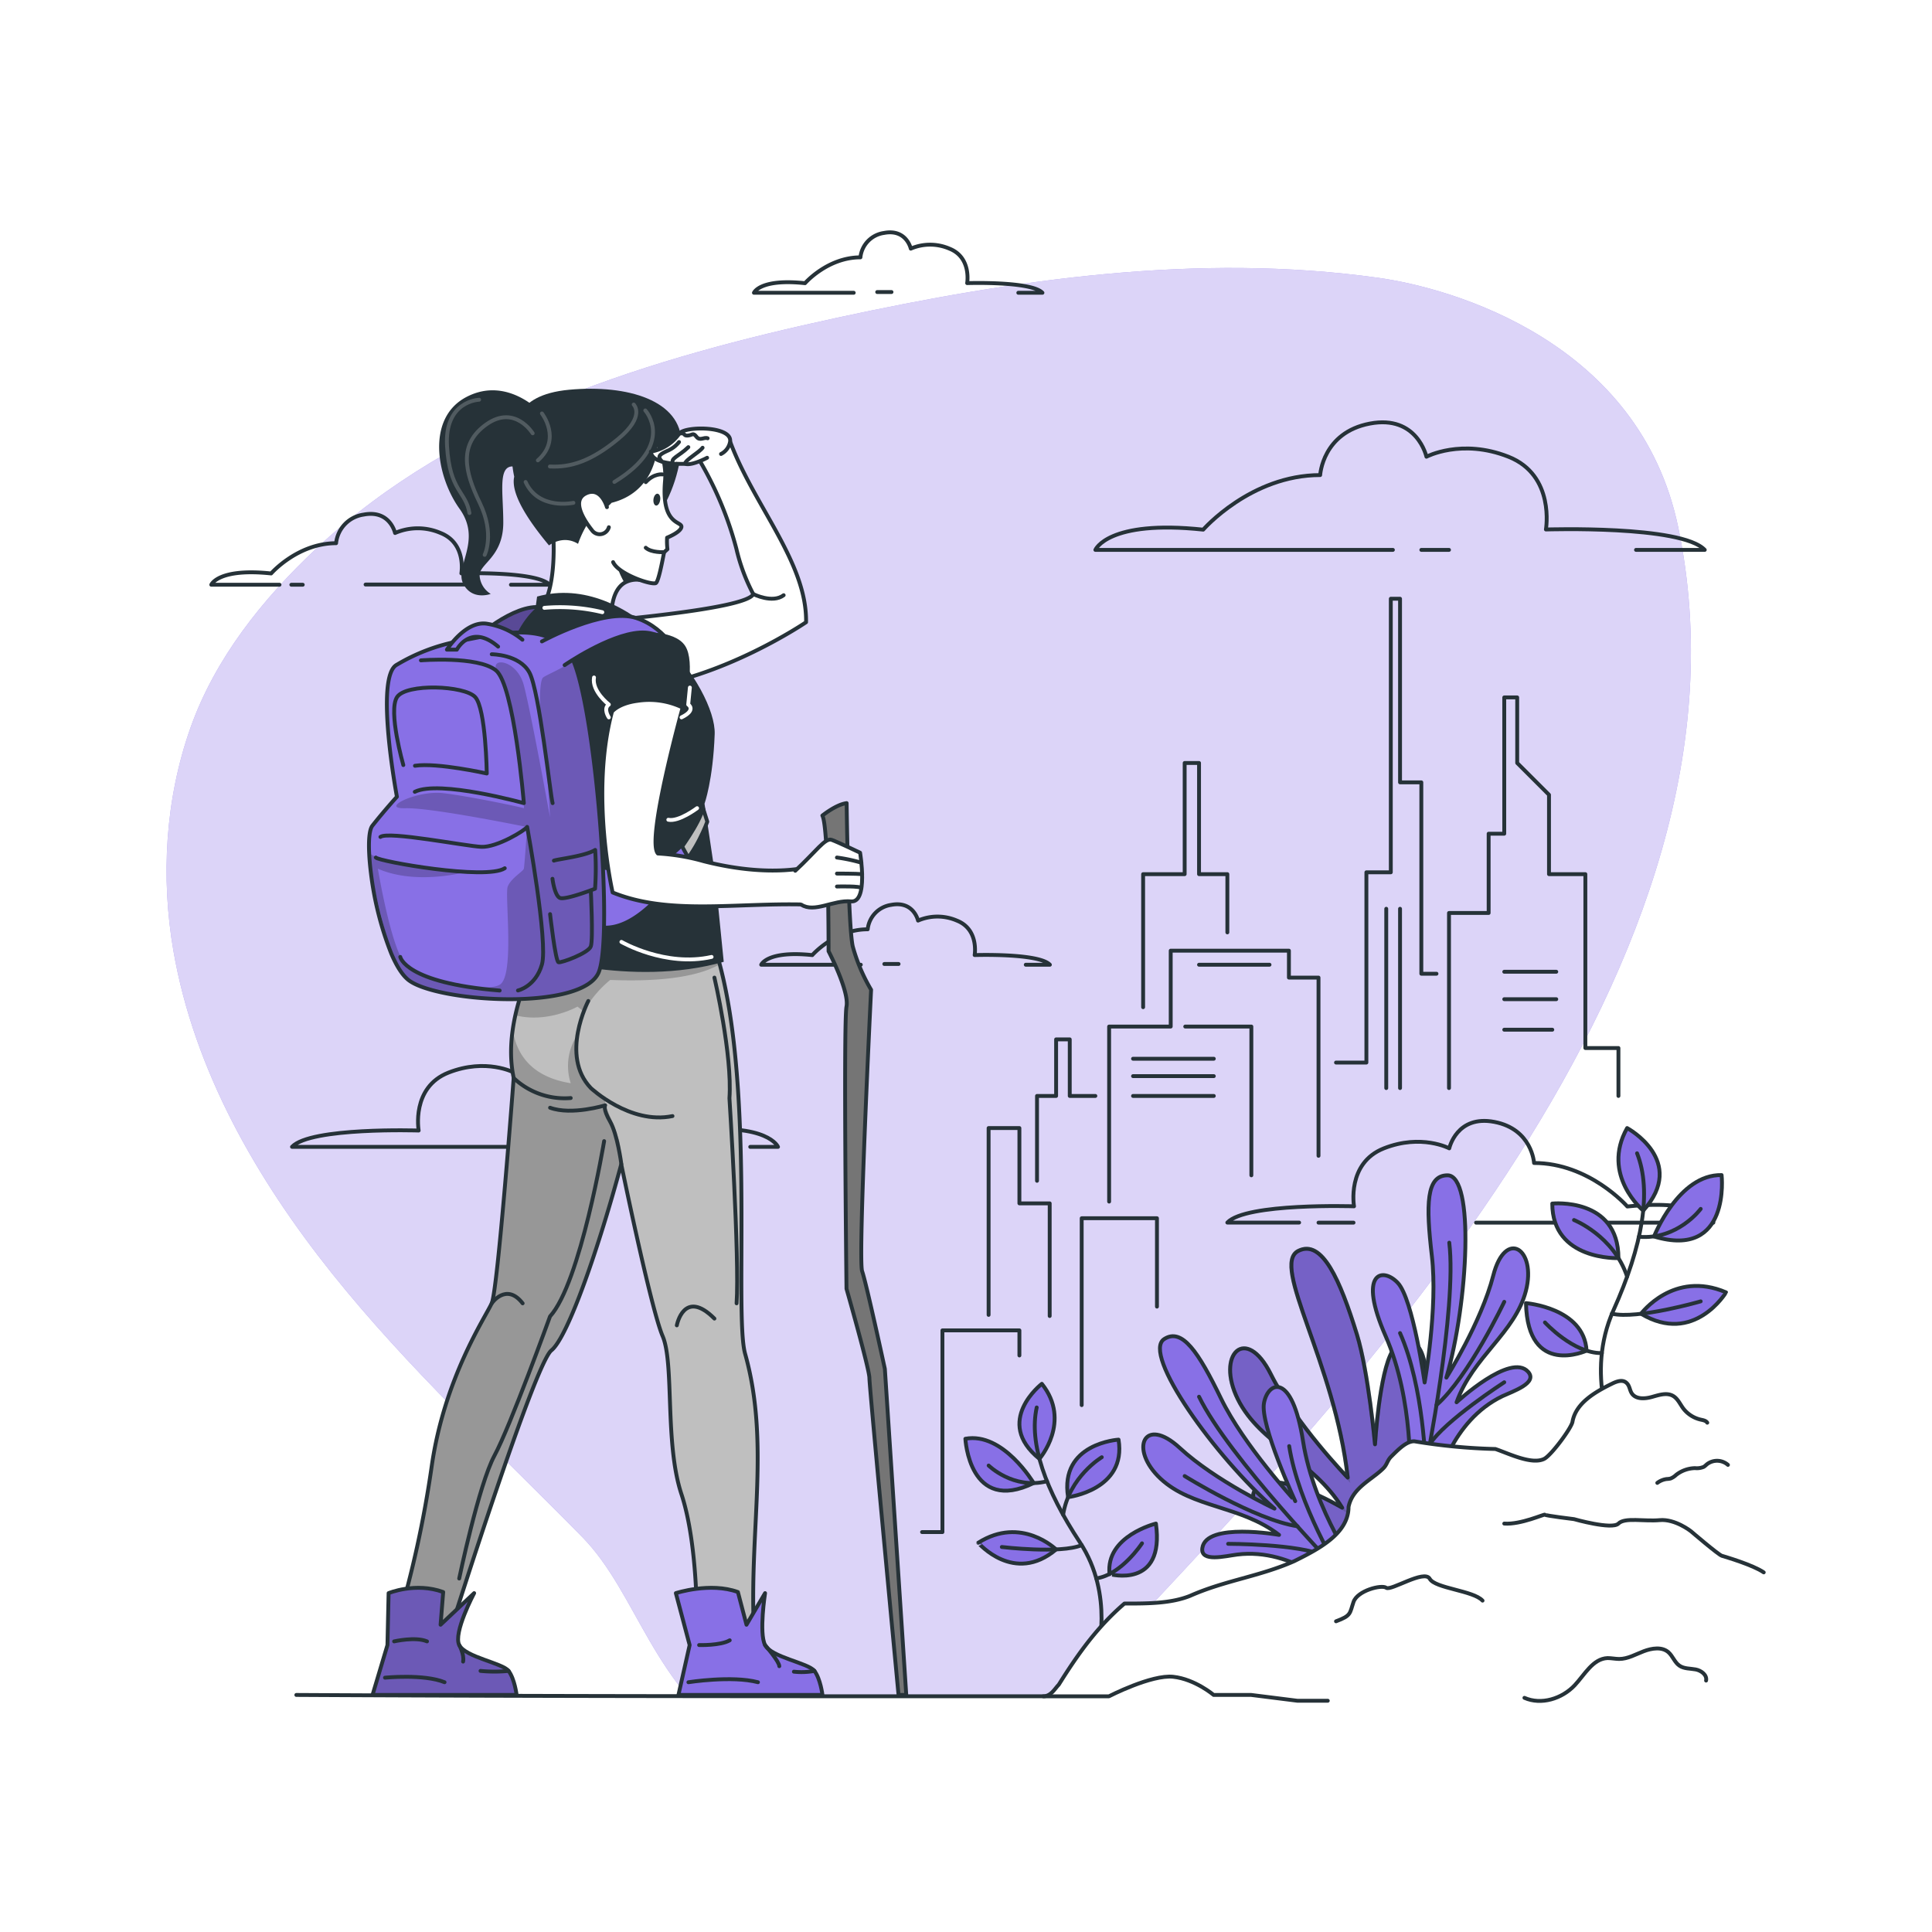 <svg class="animated" id="freepik_stories-journey" xmlns="http://www.w3.org/2000/svg" xmlns:xlink="http://www.w3.org/1999/xlink" viewBox="0 0 500 500" version="1.1" xmlns:svgjs="http://svgjs.com/svgjs"><style>svg#freepik_stories-journey:not(.animated) .animable {opacity: 0;}svg#freepik_stories-journey.animated #freepik--background-simple--inject-82 {animation: 6s Infinite  linear heartbeat;animation-delay: 0s;}svg#freepik_stories-journey.animated #freepik--Clouds--inject-82 {animation: 3s Infinite  linear wind;animation-delay: 0s;}svg#freepik_stories-journey.animated #freepik--Character--inject-82 {animation: 3s Infinite  linear floating;animation-delay: 0s;}svg#freepik_stories-journey.animated #freepik--Plants--inject-82 {animation: 3s Infinite  linear wind;animation-delay: 0s;}            @keyframes heartbeat {                0% {                    transform: scale(1);                }                10% {                    transform: scale(1.1);                }                30% {                    transform: scale(1);                }                40% {                    transform: scale(1);                }                50% {                    transform: scale(1.1);                }                60% {                    transform: scale(1);                }                100% {                    transform: scale(1);                }            }                    @keyframes wind {                0% {                    transform: rotate( 0deg );                }                25% {                    transform: rotate( 1deg );                }                75% {                    transform: rotate( -1deg );                }            }                    @keyframes floating {                0% {                    opacity: 1;                    transform: translateY(0px);                }                50% {                    transform: translateY(-10px);                }                100% {                    opacity: 1;                    transform: translateY(0px);                }            }        </style><g id="freepik--background-simple--inject-82" class="animable" style="transform-origin: 240.981px 250.609px;"><g id="eltakd8hgw26"><path d="M67.93,167.09s-27.88,72,11.3,144.5S199.11,422.39,263.7,455.14s131.66,16.8,163.53-36.84-11.84-91.93-11.9-168.42,11.45-96.74-30-161.36-143.06-78.93-219.9-31S67.93,167.09,67.93,167.09Z" style="fill: rgb(255, 255, 255); opacity: 0.7; transform-origin: 248.588px 250.609px;" class="animable" id="elrn6perj4mj"></path></g><path d="M192,451.24c27.2,16.85,77.27-5.15,96.15-25.35,61.26-65.58,169.72-176.45,146.17-289.44-10-48-58.34-61.88-77.72-64.57-46.53-6.48-93.9.39-139.81,10.32-48,10.38-98.37,25.44-135,59.82C68,155,55.68,170.3,49.28,188.39c-6.5,18.38-7.71,38.54-4.4,57.69,5.36,30.9,21.47,59,41.07,83.52s42.75,45.82,64.73,68.18C165,412.37,169.09,437,192,451.24Z" style="fill: #8870E6; transform-origin: 240.355px 263.288px;" id="el4s3pa1btozi" class="animable"></path><g id="elt6jd1s9twd"><path d="M192,451.24c27.2,16.85,77.27-5.15,96.15-25.35,61.26-65.58,169.72-176.45,146.17-289.44-10-48-58.34-61.88-77.72-64.57-46.53-6.48-93.9.39-139.81,10.32-48,10.38-98.37,25.44-135,59.82C68,155,55.68,170.3,49.28,188.39c-6.5,18.38-7.71,38.54-4.4,57.69,5.36,30.9,21.47,59,41.07,83.52s42.75,45.82,64.73,68.18C165,412.37,169.09,437,192,451.24Z" style="fill: rgb(255, 255, 255); opacity: 0.7; transform-origin: 240.355px 263.288px;" class="animable" id="elnc1qxcxlrlo"></path></g></g><g id="freepik--Clouds--inject-82" class="animable" style="transform-origin: 247.935px 178.471px;"><path d="M72.33,151.33H54.68s1.76-4.37,15.49-2.92c0,0,6.84-7.83,16.81-7.83a8.34,8.34,0,0,1,7.13-7.4c6.81-1.31,8.13,4.76,8.13,4.76a14.84,14.84,0,0,1,11.78,0c6.75,2.66,5.38,10.45,5.38,10.45s19.48-.64,22.83,2.94h-10" style="fill: none; stroke: rgb(38, 50, 56); stroke-linecap: round; stroke-linejoin: round; transform-origin: 98.455px 142.162px;" id="el3n61iwn11if" class="animable"></path><line x1="75.4" y1="151.33" x2="78.35" y2="151.33" style="fill: none; stroke: rgb(38, 50, 56); stroke-linecap: round; stroke-linejoin: round; transform-origin: 76.875px 151.33px;" id="el54fodt800qj" class="animable"></line><line x1="94.61" y1="151.28" x2="121.58" y2="151.28" style="fill: none; stroke: rgb(38, 50, 56); stroke-linecap: round; stroke-linejoin: round; transform-origin: 108.095px 151.28px;" id="el4mwne8rrvrw" class="animable"></line><path d="M222.77,249.67H197s1.51-3.73,13.22-2.49c0,0,5.84-6.68,14.34-6.68a7.14,7.14,0,0,1,6.09-6.32c5.81-1.11,6.94,4.07,6.94,4.07a12.65,12.65,0,0,1,10.05,0c5.76,2.27,4.6,8.92,4.6,8.92s16.62-.55,19.47,2.5h-6.24" style="fill: none; stroke: rgb(38, 50, 56); stroke-linecap: round; stroke-linejoin: round; transform-origin: 234.355px 241.847px;" id="elir2whhrimyh" class="animable"></path><line x1="228.86" y1="249.48" x2="232.55" y2="249.48" style="fill: none; stroke: rgb(38, 50, 56); stroke-linecap: round; stroke-linejoin: round; transform-origin: 230.705px 249.48px;" id="elybfgixrm49" class="animable"></line><path d="M220.94,75.77H195.12s1.51-3.73,13.22-2.48c0,0,5.83-6.69,14.34-6.69a7.12,7.12,0,0,1,6.09-6.31c5.81-1.12,6.94,4.06,6.94,4.06a12.65,12.65,0,0,1,10,0c5.76,2.27,4.59,8.92,4.59,8.92s16.63-.55,19.48,2.5h-6.24" style="fill: none; stroke: rgb(38, 50, 56); stroke-linecap: round; stroke-linejoin: round; transform-origin: 232.45px 67.951px;" id="eliz3rwnwjw9l" class="animable"></path><line x1="227.02" y1="75.58" x2="230.72" y2="75.58" style="fill: none; stroke: rgb(38, 50, 56); stroke-linecap: round; stroke-linejoin: round; transform-origin: 228.87px 75.58px;" id="elnsbnvunmrla" class="animable"></line><path d="M139.93,296.8H75.57c4.8-5.13,32.78-4.22,32.78-4.22s-2-11.18,7.74-15,16.92,0,16.92,0,1.9-8.72,11.68-6.84,10.25,10.63,10.25,10.63c14.33,0,24.15,11.26,24.15,11.26,19.72-2.1,22.26,4.18,22.26,4.18h-7.19" style="fill: none; stroke: rgb(38, 50, 56); stroke-linecap: round; stroke-linejoin: round; transform-origin: 138.46px 283.642px;" id="eljko3kb6a5e8" class="animable"></path><line x1="188.77" y1="296.8" x2="186.04" y2="296.8" style="fill: none; stroke: rgb(38, 50, 56); stroke-linecap: round; stroke-linejoin: round; transform-origin: 187.405px 296.8px;" id="elvuvxsdap65" class="animable"></line><line x1="151.07" y1="296.8" x2="160.47" y2="296.8" style="fill: none; stroke: rgb(38, 50, 56); stroke-linecap: round; stroke-linejoin: round; transform-origin: 155.77px 296.8px;" id="elave1j96e0yn" class="animable"></line><path d="M360.48,142.31h-77s3.19-7.87,27.91-5.24c0,0,12.32-14.12,30.27-14.12,0,0,.6-11,12.86-13.33s14.64,8.58,14.64,8.58,9.06-4.8,21.22,0,9.7,18.83,9.7,18.83,35.09-1.15,41.11,5.28H423.4" style="fill: none; stroke: rgb(38, 50, 56); stroke-linecap: round; stroke-linejoin: round; transform-origin: 362.335px 125.802px;" id="elzlrpnwpe3np" class="animable"></path><line x1="367.84" y1="142.31" x2="375" y2="142.31" style="fill: none; stroke: rgb(38, 50, 56); stroke-linecap: round; stroke-linejoin: round; transform-origin: 371.42px 142.31px;" id="elnf3ieb7huqf" class="animable"></line></g><g id="freepik--Buildings--inject-82" class="animable" style="transform-origin: 341.02px 275.725px;"><path d="M382,316.42h61.41s-2.54-6.27-22.26-4.18c0,0-9.82-11.26-24.14-11.26,0,0-.48-8.75-10.26-10.63s-11.68,6.84-11.68,6.84-7.22-3.83-16.92,0-7.73,15-7.73,15-28-.92-32.79,4.21h18.58" style="fill: none; stroke: rgb(38, 50, 56); stroke-linecap: round; stroke-linejoin: round; transform-origin: 380.52px 303.252px;" id="elmx7bm8dax99" class="animable"></path><line x1="341.23" y1="316.42" x2="350.29" y2="316.42" style="fill: none; stroke: rgb(38, 50, 56); stroke-linecap: round; stroke-linejoin: round; transform-origin: 345.76px 316.42px;" id="elh4c90otctnf" class="animable"></line><polyline points="255.85 340.29 255.85 291.94 263.82 291.94 263.82 311.43 271.66 311.43 271.66 340.58" style="fill: none; stroke: rgb(38, 50, 56); stroke-linecap: round; stroke-linejoin: round; transform-origin: 263.755px 316.26px;" id="els2e250kjol" class="animable"></polyline><polyline points="287.04 310.97 287.04 265.67 302.98 265.67 302.98 246.03 333.57 246.03 333.57 253 341.23 253 341.23 299.12" style="fill: none; stroke: rgb(38, 50, 56); stroke-linecap: round; stroke-linejoin: round; transform-origin: 314.135px 278.5px;" id="el16krs0sehrn" class="animable"></polyline><polyline points="375 281.59 375 236.28 385.26 236.28 385.26 215.76 389.3 215.76 389.3 180.49 392.65 180.49 392.65 197.46 400.88 205.69 400.88 226.23 410.29 226.23 410.29 271.23 418.85 271.23 418.85 283.63" style="fill: none; stroke: rgb(38, 50, 56); stroke-linecap: round; stroke-linejoin: round; transform-origin: 396.925px 232.06px;" id="elsgxgdev9wm" class="animable"></polyline><polyline points="345.76 274.99 353.62 274.99 353.62 225.75 359.94 225.75 359.94 154.95 362.33 154.95 362.33 202.47 367.84 202.47 367.84 252 371.76 252" style="fill: none; stroke: rgb(38, 50, 56); stroke-linecap: round; stroke-linejoin: round; transform-origin: 358.76px 214.97px;" id="elwbg9hc419m" class="animable"></polyline><polyline points="283.48 283.63 276.85 283.63 276.85 268.99 273.32 268.99 273.32 283.63 268.38 283.63 268.38 305.59" style="fill: none; stroke: rgb(38, 50, 56); stroke-linecap: round; stroke-linejoin: round; transform-origin: 275.93px 287.29px;" id="el9s773qa8x3q" class="animable"></polyline><polyline points="295.84 260.66 295.84 226.23 306.59 226.23 306.59 197.46 310.31 197.46 310.31 226.23 317.64 226.23 317.64 241.3" style="fill: none; stroke: rgb(38, 50, 56); stroke-linecap: round; stroke-linejoin: round; transform-origin: 306.74px 229.06px;" id="el1vr3dd0re4i" class="animable"></polyline><polyline points="306.74 265.67 323.85 265.67 323.85 304.17" style="fill: none; stroke: rgb(38, 50, 56); stroke-linecap: round; stroke-linejoin: round; transform-origin: 315.295px 284.92px;" id="elxonvwyj66r" class="animable"></polyline><polyline points="299.42 338.15 299.42 315.28 279.94 315.28 279.94 363.64" style="fill: none; stroke: rgb(38, 50, 56); stroke-linecap: round; stroke-linejoin: round; transform-origin: 289.68px 339.46px;" id="el6nuwkgs7fls" class="animable"></polyline><polyline points="263.82 350.79 263.82 344.3 243.9 344.3 243.9 396.5 238.63 396.5" style="fill: none; stroke: rgb(38, 50, 56); stroke-linecap: round; stroke-linejoin: round; transform-origin: 251.225px 370.4px;" id="elvdihgt3a8b" class="animable"></polyline><line x1="389.3" y1="251.49" x2="402.76" y2="251.49" style="fill: none; stroke: rgb(38, 50, 56); stroke-linecap: round; stroke-linejoin: round; transform-origin: 396.03px 251.49px;" id="eloozgxh81num" class="animable"></line><line x1="389.3" y1="258.59" x2="402.76" y2="258.59" style="fill: none; stroke: rgb(38, 50, 56); stroke-linecap: round; stroke-linejoin: round; transform-origin: 396.03px 258.59px;" id="el55y7vhyd1ny" class="animable"></line><line x1="389.3" y1="266.49" x2="401.73" y2="266.49" style="fill: none; stroke: rgb(38, 50, 56); stroke-linecap: round; stroke-linejoin: round; transform-origin: 395.515px 266.49px;" id="el62wcp1dovef" class="animable"></line><line x1="328.55" y1="249.67" x2="310.31" y2="249.67" style="fill: none; stroke: rgb(38, 50, 56); stroke-linecap: round; stroke-linejoin: round; transform-origin: 319.43px 249.67px;" id="ellyhr79f920g" class="animable"></line><line x1="293.23" y1="274" x2="314.13" y2="274" style="fill: none; stroke: rgb(38, 50, 56); stroke-linecap: round; stroke-linejoin: round; transform-origin: 303.68px 274px;" id="eleg9dfyj9m87" class="animable"></line><line x1="293.23" y1="278.5" x2="314.13" y2="278.5" style="fill: none; stroke: rgb(38, 50, 56); stroke-linecap: round; stroke-linejoin: round; transform-origin: 303.68px 278.5px;" id="elkky9jvkhyy" class="animable"></line><line x1="293.23" y1="283.63" x2="314.13" y2="283.63" style="fill: none; stroke: rgb(38, 50, 56); stroke-linecap: round; stroke-linejoin: round; transform-origin: 303.68px 283.63px;" id="elkh00kn5gvl" class="animable"></line><line x1="358.76" y1="235.19" x2="358.76" y2="281.59" style="fill: none; stroke: rgb(38, 50, 56); stroke-linecap: round; stroke-linejoin: round; transform-origin: 358.76px 258.39px;" id="elzcwdfdp64l" class="animable"></line><line x1="362.33" y1="235.19" x2="362.33" y2="281.59" style="fill: none; stroke: rgb(38, 50, 56); stroke-linecap: round; stroke-linejoin: round; transform-origin: 362.33px 258.39px;" id="eltln3mf89j9m" class="animable"></line></g><g id="freepik--Character--inject-82" class="animable" style="transform-origin: 164.66px 269.628px;"><path d="M122.38,165.73s10.56-9.7,17.87-8.54c1.22.19-5.05,12.13-5.05,12.13Z" style="fill: #8870E6; transform-origin: 131.394px 163.207px;" id="el0f04d5888asg" class="animable"></path><g style="clip-path: url(&quot;#freepik--clip-path--inject-82&quot;); transform-origin: 131.394px 163.207px;" id="elifofdsfj2zi" class="animable"><g id="elwnok7l8g4p"><path d="M122.38,165.73s10.56-9.7,17.87-8.54c1.22.19-5.05,12.13-5.05,12.13Z" style="fill-opacity: 0.7; opacity: 0.5; transform-origin: 131.394px 163.207px;" class="animable" id="elv0rmyjf8rc"></path></g></g><path d="M122.38,165.73s10.56-9.7,17.87-8.54c1.22.19-5.05,12.13-5.05,12.13Z" style="fill: none; stroke: rgb(38, 50, 56); stroke-linecap: round; stroke-linejoin: round; transform-origin: 131.394px 163.207px;" id="eld0bg5l3pp56" class="animable"></path><path d="M219.11,207.85s.4,31.78,1.58,37.08a45.9,45.9,0,0,0,4.75,11.22S222,325.78,223.12,329,229,354.26,229,354.26l5.54,84.39h-2S225,359,225,356.64s-5.93-23.12-5.93-23.12-.79-69.06,0-73-4.64-14.35-4.64-14.35.07-31.94-1.6-35.11C212.87,211.05,216.34,208.21,219.11,207.85Z" style="fill: rgb(117, 117, 117); stroke: rgb(38, 50, 56); stroke-linecap: round; stroke-linejoin: round; transform-origin: 223.685px 323.25px;" id="el6h4rkiecrnj" class="animable"></path><path d="M140.25,244.93s-10.74,18.05-7.31,34c0,0-4.09,54.78-5.68,58.34S115,356.57,111.72,379.49a283.62,283.62,0,0,1-9,41H117s21.32-67.47,25.69-71,12.41-27.13,18.09-48.19c0,0,7.66,37.36,10.71,44.49s.5,27.72,4.86,40.88c4.31,13,4,33.86,4,33.86s14.85,3.68,14.71,0c-1-25.46,4.15-47.5-2.22-70.16-3-10.58,3-72.41-7.94-105.39Z" style="fill: rgb(191, 191, 191); transform-origin: 149.403px 333.548px;" id="elg2jbv4db6o" class="animable"></path><g style="clip-path: url(&quot;#freepik--clip-path-2--inject-82&quot;); transform-origin: 144.54px 332.68px;" id="el82sej7k7zx" class="animable"><g id="elm2m62x15cim"><path d="M160.47,296.8c0,.72.11,2.54.24,4.8-5.68,21-13.66,44.3-18,47.84s-25.69,71-25.69,71H102.76a283.62,283.62,0,0,0,9-41c3.25-22.92,14-38.62,15.54-42.19S132.94,279,132.94,279a35.73,35.73,0,0,1-.24-12.58c.76,5.43,4,12.17,15,13.91a14.57,14.57,0,0,1,1.76-12.56s-2.13,11.23,6.89,16.49c.4.23.27,1.82.27,1.82S160.43,294.19,160.47,296.8Z" style="fill-opacity: 0.7; opacity: 0.3; transform-origin: 131.735px 343.43px;" class="animable" id="elxa4g8xz6ku"></path></g><g id="elhgtkjavhtp"><path d="M186.32,249.5c-3.65,2.21-11.56,4.79-28.4,4.11a28.86,28.86,0,0,0-6.85,8.18l-1.61-1.28s-7.71,4.39-16.09,2.24a67.15,67.15,0,0,1,6.88-17.83H185C185.45,246.39,185.9,247.92,186.32,249.5Z" style="fill-opacity: 0.7; opacity: 0.3; transform-origin: 159.845px 254.131px;" class="animable" id="elv8seq010tc8"></path></g></g><path d="M140.25,244.93s-10.74,18.05-7.31,34c0,0-4.09,54.78-5.68,58.34S115,356.57,111.72,379.49a283.62,283.62,0,0,1-9,41H117s21.32-67.47,25.69-71,12.41-27.13,18.09-48.19c0,0,7.66,37.36,10.71,44.49s.5,27.72,4.86,40.88c4.31,13,4,33.86,4,33.86s14.85,3.68,14.71,0c-1-25.46,4.15-47.5-2.22-70.16-3-10.58,3-72.41-7.94-105.39Z" style="fill: none; stroke: rgb(38, 50, 56); stroke-linecap: round; stroke-linejoin: round; transform-origin: 149.403px 333.548px;" id="el2q44enlsxra" class="animable"></path><path d="M152.25,259.05s-7.4,14.13.65,22.53c0,0,10.17,9.55,21.14,7.26" style="fill: none; stroke: rgb(38, 50, 56); stroke-linecap: round; stroke-linejoin: round; transform-origin: 161.593px 274.122px;" id="el8rv7z4d4fzn" class="animable"></path><path d="M160.8,301.25s-1-7.7-2.91-11-1.27-4.2-1.27-4.2-8.66,2.67-14.26.63" style="fill: none; stroke: rgb(38, 50, 56); stroke-linecap: round; stroke-linejoin: round; transform-origin: 151.58px 293.65px;" id="ela3qsku5bbqw" class="animable"></path><path d="M132.94,279a19.23,19.23,0,0,0,14.76,5.17" style="fill: none; stroke: rgb(38, 50, 56); stroke-linecap: round; stroke-linejoin: round; transform-origin: 140.32px 281.617px;" id="ellucz80pajnn" class="animable"></path><path d="M152.25,161.19c.8-.33,40.71-3.31,42.7-7.42A49,49,0,0,1,190.57,142a90.38,90.38,0,0,0-11.87-26.6l10-1.83c6,16.86,20.16,31.82,19.91,47.46,0,0-21.6,14.69-43.59,17.08C158.69,178.78,152.25,161.19,152.25,161.19Z" style="fill: rgb(255, 255, 255); stroke: rgb(38, 50, 56); stroke-linecap: round; stroke-linejoin: round; transform-origin: 180.432px 145.849px;" id="elsseb570fdhr" class="animable"></path><path d="M165.55,150.08a6.21,6.21,0,0,0-3.92.75c-4.06,2.46-3.32,9.8-3.32,9.8l-18.06-3.44c3.94-5.73,2.93-18.88,2.93-18.88,16.92-15.86,21-1.33,22,7C165.49,147.66,165.54,149.51,165.55,150.08Z" style="fill: rgb(255, 255, 255); stroke: rgb(38, 50, 56); stroke-linecap: round; stroke-linejoin: round; transform-origin: 152.9px 145.925px;" id="elfgtsdj464yb" class="animable"></path><path d="M165.55,150.08a6.21,6.21,0,0,0-3.92.75,19.68,19.68,0,0,1-2.67-7.92l6.25,2.41C165.49,147.66,165.54,149.51,165.55,150.08Z" style="fill: rgb(38, 50, 56); transform-origin: 162.255px 146.87px;" id="elfqwdewumtpo" class="animable"></path><path d="M133.77,111.24s-1.54-9,13.58-10.38,29,2.79,29,13.81-9.12,33.78-27.27,23.64S133.77,111.24,133.77,111.24Z" style="fill: rgb(38, 50, 56); transform-origin: 154.979px 120.728px;" id="elp52lphjdxs" class="animable"></path><path d="M142.55,139.56c-1.56-2-5.68-9.18-6.34-11.92-4.08-16.85,5.14-18.07,12-21.48,13.05-6.47,24.92,6.65,23.9,18.33s4.49,10.3,4.24,11.91c-.21,1.36-3.71,2.74-3.71,2.74a17.47,17.47,0,0,0,.09,3l-.86.79c-.45,2.22-1.47,7.82-2.2,8-1.46.44-9.65-2.42-11-5.45" style="fill: rgb(255, 255, 255); stroke: rgb(38, 50, 56); stroke-linecap: round; stroke-linejoin: round; transform-origin: 155.782px 127.711px;" id="elw5tj2akeyy" class="animable"></path><path d="M170.85,129.42c-.12.85-.6,1.48-1.07,1.42s-.77-.81-.66-1.66.6-1.48,1.08-1.41S171,128.57,170.85,129.42Z" style="fill: rgb(38, 50, 56); transform-origin: 169.992px 129.304px;" id="elf01pney0hlh" class="animable"></path><path d="M171.49,122.78s-2.18-.37-4.37,2" style="fill: none; stroke: rgb(38, 50, 56); stroke-linecap: round; stroke-linejoin: round; transform-origin: 169.305px 123.77px;" id="elkhdiv8lwvif" class="animable"></path><path d="M167,106.22c-6-4.59-39.48-9.31-33.92,17.15-.74,3.28,1.51,8.81,9,17.78,0,0,3.63-2.84,7.52-.4,0,0,2.35-7.28,6.4-8.93a6.28,6.28,0,0,0,2.27-1.69c10.72-2.68,12.08-12.85,11.94-16.41C170.85,112.75,172,110,167,106.22Z" style="fill: rgb(38, 50, 56); transform-origin: 151.628px 121.899px;" id="elydbz20va7l" class="animable"></path><path d="M140.25,107s-8.72-9.8-19.41-4.33-7.83,20.75-1.91,29-1.34,14.9.95,19.39S127,153.7,127,153.7a6,6,0,0,1-2.86-4.53c-.39-3.24,6.11-4.77,6.11-13.94s-2.1-17.38,5.54-13.56S140.25,107,140.25,107Z" style="fill: rgb(38, 50, 56); transform-origin: 127.279px 127.544px;" id="el1zu3w0w9amg" class="animable"></path><path d="M171.88,142.9s-3.34.17-4.76-1.15" style="fill: none; stroke: rgb(38, 50, 56); stroke-linecap: round; stroke-linejoin: round; transform-origin: 169.5px 142.329px;" id="elvz4eujbtx7" class="animable"></path><g id="el6w5u48m97is"><g style="opacity: 0.2; transform-origin: 142.326px 123.525px;" class="animable" id="ellk6z49ur5fl"><path d="M140.25,107s5.2,6.64-1.05,12.14" style="fill: none; stroke: rgb(255, 255, 255); stroke-linecap: round; stroke-linejoin: round; transform-origin: 140.739px 113.07px;" id="elj2q12i68ry" class="animable"></path><path d="M167,106.22s8,8.73-8,18.51" style="fill: none; stroke: rgb(255, 255, 255); stroke-linecap: round; stroke-linejoin: round; transform-origin: 164px 115.475px;" id="elal4kwi4yxsp" class="animable"></path><path d="M164,104.69s3.12,3-4,8.89-12.44,7.42-17.69,7.15" style="fill: none; stroke: rgb(255, 255, 255); stroke-linecap: round; stroke-linejoin: round; transform-origin: 153.495px 112.725px;" id="ely4s7729acah" class="animable"></path><path d="M137.86,112.14s-4.61-7.5-11.92-2.36-5.73,12.22-1.78,20.35,1.27,13.47,1.27,13.47" style="fill: none; stroke: rgb(255, 255, 255); stroke-linecap: round; stroke-linejoin: round; transform-origin: 129.344px 125.79px;" id="elx3t1k8rmcse" class="animable"></path><path d="M124,103.45s-9,.26-8.31,12,4.88,11.67,5.8,17.33" style="fill: none; stroke: rgb(255, 255, 255); stroke-linecap: round; stroke-linejoin: round; transform-origin: 119.826px 118.115px;" id="elpedc3h8pv8c" class="animable"></path><path d="M148.4,130.13s-9,2-12.38-5.4" style="fill: none; stroke: rgb(255, 255, 255); stroke-linecap: round; stroke-linejoin: round; transform-origin: 142.21px 127.553px;" id="ellg1yhmljkqs" class="animable"></path></g></g><path d="M157.08,131.25s-1.48-5.4-5.4-3.58-.49,7,1.45,9.46a2.46,2.46,0,0,0,4.44-.68" style="fill: rgb(255, 255, 255); stroke: rgb(38, 50, 56); stroke-linecap: round; stroke-linejoin: round; transform-origin: 153.726px 132.777px;" id="el2var8lmjmt8" class="animable"></path><path d="M139,154.39l-.42,3.05c-15.43,14.43-5.24,48.34,4.45,70L136.84,247s26.4,8.79,50.46,1.91L185,225.94,182.33,208s2.2-6.11,2.63-18S163,147.71,139,154.39Z" style="fill: rgb(38, 50, 56); transform-origin: 158.976px 202.491px;" id="elgi7dczxj129" class="animable"></path><path d="M183,118.47s-4,2.14-5.71,1.56c0,0-8.61.49-8.85-3.15a11.37,11.37,0,0,0,7.37-4.68c1.44-2,13.86-2,13.13,2.15a4.4,4.4,0,0,1-2.34,3.14" style="fill: rgb(255, 255, 255); stroke: rgb(38, 50, 56); stroke-linecap: round; stroke-linejoin: round; transform-origin: 178.705px 115.513px;" id="el8t9ynam8a4c" class="animable"></path><path d="M175.8,112.2c1.77-.28.9.62,2.16.53s1.37-.9,2.29.3,1.94,0,2.89.4" style="fill: rgb(255, 255, 255); stroke: rgb(38, 50, 56); stroke-linecap: round; stroke-linejoin: round; transform-origin: 179.47px 112.863px;" id="elyzao37rve0f" class="animable"></path><path d="M177.28,120c.12-1,3.63-2.89,4.55-4.13" style="fill: rgb(255, 255, 255); stroke: rgb(38, 50, 56); stroke-linecap: round; stroke-linejoin: round; transform-origin: 179.555px 117.935px;" id="elv7nsibflf8" class="animable"></path><path d="M174.3,120c-1.09-1.32,1.43-1.92,3.84-4.28" style="fill: rgb(255, 255, 255); stroke: rgb(38, 50, 56); stroke-linecap: round; stroke-linejoin: round; transform-origin: 176.089px 117.86px;" id="elx8xdjf6kii" class="animable"></path><path d="M171.39,119.49c-1.36-1.35-.79-1.83,1.34-2.82a7.65,7.65,0,0,0,3-2.27" style="fill: rgb(255, 255, 255); stroke: rgb(38, 50, 56); stroke-linecap: round; stroke-linejoin: round; transform-origin: 173.192px 116.945px;" id="elrnm3b3ky3kf" class="animable"></path><path d="M174.91,412.3s8.93-2.9,16.06-.28l2.22,8.46L198,412.3s-1.61,10.29,0,13.44,11.2,4.64,12.77,6.69,2.08,6.22,2.08,6.22H175.58l2.9-12.91Z" style="fill: #8870E6; stroke: rgb(38, 50, 56); stroke-linecap: round; stroke-linejoin: round; transform-origin: 193.88px 424.787px;" id="elc7354i8ks6b" class="animable"></path><path d="M100.57,412.3s7-2.9,14.13-.28l-.68,8.46,8.69-8.18s-5.47,10.29-3.86,13.44,11.2,4.64,12.77,6.69,2.08,6.22,2.08,6.22H96.41l3.86-12.91Z" style="fill: #8870E6; transform-origin: 115.055px 424.787px;" id="elcaipliygcec" class="animable"></path><g style="clip-path: url(&quot;#freepik--clip-path-3--inject-82&quot;); transform-origin: 115.055px 424.787px;" id="elif3iyz76xsp" class="animable"><g id="elcbjd8euk5ka"><path d="M100.57,412.3s7-2.9,14.13-.28l-.68,8.46,8.69-8.18s-5.47,10.29-3.86,13.44,11.2,4.64,12.77,6.69,2.08,6.22,2.08,6.22H96.41l3.86-12.91Z" style="fill-opacity: 0.7; opacity: 0.3; transform-origin: 115.055px 424.787px;" class="animable" id="eluflb6k32f5f"></path></g></g><path d="M100.57,412.3s7-2.9,14.13-.28l-.68,8.46,8.69-8.18s-5.47,10.29-3.86,13.44,11.2,4.64,12.77,6.69,2.08,6.22,2.08,6.22H96.41l3.86-12.91Z" style="fill: none; stroke: rgb(38, 50, 56); stroke-linecap: round; stroke-linejoin: round; transform-origin: 115.055px 424.787px;" id="eletlw4xlf1b6" class="animable"></path><path d="M175.59,220.39s5.39-7.21,6.35-11.24l1.11,3.5s-2.85,8-7.46,12.15Z" style="fill: rgb(191, 191, 191); stroke: rgb(38, 50, 56); stroke-linecap: round; stroke-linejoin: round; transform-origin: 179.32px 216.975px;" id="elj8b0i7amhxq" class="animable"></path><path d="M154.21,223.84s7.54,2.84,12.88,1.06a24.84,24.84,0,0,0,9.28-6.13l1.74,3.16s-12.05,21-23.9,17.82" style="fill: #8870E6; stroke: rgb(38, 50, 56); stroke-linecap: round; stroke-linejoin: round; transform-origin: 166.16px 229.424px;" id="eloqd0xfarbo" class="animable"></path><path d="M155,251.49c-3.92,10.3-41.9,7.93-49.29,2.14-1.63-1.28-3.14-3.75-4.46-6.87A84.35,84.35,0,0,1,96,226v0c-.23-1.85-.39-3.6-.46-5.17-.17-3.52.08-6.17.83-7.13,3-3.81,6.35-7.5,6.35-7.5s-5.84-31.2,0-34.18a49.13,49.13,0,0,1,15.6-6c8.44-1.49,22.64-5.69,29,3a8.33,8.33,0,0,1,.83,1.46C154.14,183.19,158.75,241.63,155,251.49Z" style="fill: #8870E6; transform-origin: 125.922px 211.142px;" id="el6rgah9ebhwv" class="animable"></path><g style="clip-path: url(&quot;#freepik--clip-path-4--inject-82&quot;); transform-origin: 125.567px 214.537px;" id="elczngxl63ig8" class="animable"><g id="eli96r7rc2x6d"><path d="M155,251.49c-3.92,10.3-41.9,7.93-49.29,2.14-1.63-1.28-3.14-3.75-4.46-6.87-2.08-7.11-4-15.32-5.2-20.76v0c-.75-3.43-1.23-5.75-1.27-6a2.23,2.23,0,0,0,.81.83c1.79,1.28,7.43,3.67,25,4.83,0,0-12.78,3.55-22.8-.84,0,0,3.43,20.68,7.12,24.76s20.44,7.52,24.4,5.28,1.27-23.26,2.09-25.41,4-3.94,4.17-4.63.86-10.78.86-10.78-24.66-5.06-31.52-4.87,2.9-4.69,9.76-3.9,20.57,3.71,20.9,3.9-2.85-30.16-6.4-34.7,4.48-4.34,6.4,2.88c1.84,7,6.45,32.4,6.78,34.15-.08-1.39-1-16.3-1.94-21.86-.95-5.83-.86-13.51.15-14.3s6.11-2.81,6.59-3.91a3,3,0,0,1,1-.95C154.14,183.19,158.75,241.63,155,251.49Z" style="fill-opacity: 0.7; opacity: 0.3; transform-origin: 125.567px 214.537px;" class="animable" id="eliqgvfydh97m"></path></g></g><path d="M155,251.49c-3.92,10.3-41.9,7.93-49.29,2.14-1.63-1.28-3.14-3.75-4.46-6.87A84.35,84.35,0,0,1,96,226v0c-.23-1.85-.39-3.6-.46-5.17-.17-3.52.08-6.17.83-7.13,3-3.81,6.35-7.5,6.35-7.5s-5.84-31.2,0-34.18a49.13,49.13,0,0,1,15.6-6c8.44-1.49,22.64-5.69,29,3a8.33,8.33,0,0,1,.83,1.46C154.14,183.19,158.75,241.63,155,251.49Z" style="fill: none; stroke: rgb(38, 50, 56); stroke-linecap: round; stroke-linejoin: round; transform-origin: 125.922px 211.142px;" id="eltpupn9murt" class="animable"></path><path d="M135.2,165.56a19.16,19.16,0,0,0-9.26-4.15c-5.53-.79-10.28,6.72-10.28,6.72h2.57s3.56-6.92,10.68-.79" style="fill: #8870E6; stroke: rgb(38, 50, 56); stroke-linecap: round; stroke-linejoin: round; transform-origin: 125.43px 164.741px;" id="eluohdrdvytvp" class="animable"></path><path d="M108.93,170.9s14.64-1.19,19.39,2.57,7.25,34.38,7.25,34.38-21.92-6.09-28.22-2.93" style="fill: none; stroke: rgb(38, 50, 56); stroke-linecap: round; stroke-linejoin: round; transform-origin: 121.46px 189.286px;" id="elvkv4dbc3t6" class="animable"></path><path d="M104.38,198s-4-14-1.62-17.6,17.45-3,20.22,0,3,19.78,3,19.78-12.86-2.88-18.59-2" style="fill: none; stroke: rgb(38, 50, 56); stroke-linecap: round; stroke-linejoin: round; transform-origin: 113.992px 189.05px;" id="eldp5p4v7z1km" class="animable"></path><path d="M97.26,221.93c.79,1,28.56,5.94,33.37,2.77" style="fill: none; stroke: rgb(38, 50, 56); stroke-linecap: round; stroke-linejoin: round; transform-origin: 113.945px 223.839px;" id="elcvngpbvqe6w" class="animable"></path><path d="M98.45,216.6c2-1.58,22,2.37,26.11,2.56S136,214.81,136.43,214c0,0,5.47,29.87,3.82,35.61s-6.2,6.72-6.2,6.72" style="fill: none; stroke: rgb(38, 50, 56); stroke-linecap: round; stroke-linejoin: round; transform-origin: 119.505px 235.165px;" id="elpgm9ykechm" class="animable"></path><path d="M103.59,247.65s1.19,6.72,25.72,8.7" style="fill: none; stroke: rgb(38, 50, 56); stroke-linecap: round; stroke-linejoin: round; transform-origin: 116.45px 252px;" id="el3va7ziuzdlf" class="animable"></path><path d="M143.35,222.73c1-.4,8.09-1.15,10.68-2.77A74.24,74.24,0,0,1,154,230s-7.71,3-9.1,2.38-1.92-4.95-1.92-4.95" style="fill: none; stroke: rgb(38, 50, 56); stroke-linecap: round; stroke-linejoin: round; transform-origin: 148.583px 226.212px;" id="elr3o8ge2woe" class="animable"></path><path d="M152.9,230.46s.65,12.73,0,14.47-7.57,4.3-8.36,4.1-2.18-12.46-2.18-12.46" style="fill: none; stroke: rgb(38, 50, 56); stroke-linecap: round; stroke-linejoin: round; transform-origin: 147.774px 239.751px;" id="elpvtvykd62" class="animable"></path><path d="M127.26,169.32s7.19,0,9.76,4.75,5.46,32.16,6,33.78" style="fill: none; stroke: rgb(38, 50, 56); stroke-linecap: round; stroke-linejoin: round; transform-origin: 135.14px 188.585px;" id="elx144vkxpzj" class="animable"></path><path d="M140.25,166s16-8.78,24.37-6.07,11.75,11.17,11.75,11.17-2.86-7.9-10.82-7.39-19.43,8.42-19.43,8.42" style="fill: #8870E6; stroke: rgb(38, 50, 56); stroke-linecap: round; stroke-linejoin: round; transform-origin: 158.31px 165.77px;" id="el1iwapoudq26" class="animable"></path><path d="M165.55,163.67s9-.75,11.76,3.47,0,15.19,0,15.19,2.37,2.8-1.72,4.82-15.08,3.12-17.69-.86S156.69,165.33,165.55,163.67Z" style="fill: rgb(38, 50, 56); transform-origin: 167.631px 176.295px;" id="elhnzh5su6dhr" class="animable"></path><path d="M176.67,183.12s-9.52,34.41-6.4,37.77a54.19,54.19,0,0,1,11.87,2c17.87,4.55,28,1.25,28,1.25l-1.9,9.95c-17.9-.47-35.21,2.78-49.69-3.12,0,0-5.89-25.44-.16-46.81,0,0,1.66-2.14,6.58-2.78A19.94,19.94,0,0,1,176.67,183.12Z" style="fill: rgb(255, 255, 255); stroke: rgb(38, 50, 56); stroke-linecap: round; stroke-linejoin: round; transform-origin: 183.012px 207.856px;" id="el0rnc3pvuis3" class="animable"></path><path d="M207.37,234.12c3.4,2.23,8.32-1.27,12.87-.84s2.35-12.6,2.35-12.6-5.69-2.72-7.36-3.33-4.16,3.16-9.42,8" style="fill: rgb(255, 255, 255); stroke: rgb(38, 50, 56); stroke-linecap: round; stroke-linejoin: round; transform-origin: 214.466px 226.077px;" id="elz364wvgskqe" class="animable"></path><path d="M140.88,157.31a46.43,46.43,0,0,1,15,1.13" style="fill: none; stroke: rgb(255, 255, 255); stroke-linecap: round; stroke-linejoin: round; transform-origin: 148.38px 157.786px;" id="el9ers52fm0zj" class="animable"></path><path d="M157.57,185.66s-1.54-2.25,0-3.33c0,0-4.48-3.45-3.84-7" style="fill: none; stroke: rgb(255, 255, 255); stroke-linecap: round; stroke-linejoin: round; transform-origin: 155.619px 180.495px;" id="eln5y1ts1u10p" class="animable"></path><path d="M178.54,177.94l-.43,4.39s2.21,1.41-1.74,3.33" style="fill: none; stroke: rgb(255, 255, 255); stroke-linecap: round; stroke-linejoin: round; transform-origin: 177.548px 181.8px;" id="elabr2qju5haa" class="animable"></path><path d="M180.41,209.15s-4.74,3.59-7.45,3" style="fill: none; stroke: rgb(255, 255, 255); stroke-linecap: round; stroke-linejoin: round; transform-origin: 176.685px 210.683px;" id="elz88f14zg1sg" class="animable"></path><path d="M160.82,243.76s11.34,6.59,23.34,3.89" style="fill: none; stroke: rgb(255, 255, 255); stroke-linecap: round; stroke-linejoin: round; transform-origin: 172.49px 246.03px;" id="elecnidg4mof" class="animable"></path><path d="M216.6,221.93a42.51,42.51,0,0,1,6.32,1.34" style="fill: none; stroke: rgb(38, 50, 56); stroke-linecap: round; stroke-linejoin: round; transform-origin: 219.76px 222.6px;" id="elmbi7wqm75fh" class="animable"></path><path d="M216.6,226.08s5.13,0,6.52.15" style="fill: none; stroke: rgb(38, 50, 56); stroke-linecap: round; stroke-linejoin: round; transform-origin: 219.86px 226.155px;" id="eln10woqk1lcl" class="animable"></path><path d="M216.6,229.43s6.45-.19,6.32.46" style="fill: none; stroke: rgb(38, 50, 56); stroke-linecap: round; stroke-linejoin: round; transform-origin: 219.761px 229.647px;" id="elru0vafi4x2s" class="animable"></path><path d="M99.64,434.18s10.06-1,15.41,1.18" style="fill: none; stroke: rgb(38, 50, 56); stroke-linecap: round; stroke-linejoin: round; transform-origin: 107.345px 434.656px;" id="elgwevcw4rg1i" class="animable"></path><path d="M102,424.79s5.54-1.28,8.51,0" style="fill: none; stroke: rgb(38, 50, 56); stroke-linecap: round; stroke-linejoin: round; transform-origin: 106.255px 424.506px;" id="elp3bb0fm9xpe" class="animable"></path><path d="M118.85,425.74s1.36,2.5,1,4.28" style="fill: none; stroke: rgb(38, 50, 56); stroke-linecap: round; stroke-linejoin: round; transform-origin: 119.38px 427.88px;" id="el1nhdhyqbe55" class="animable"></path><path d="M131.62,432.43a36.76,36.76,0,0,1-7.26,0" style="fill: none; stroke: rgb(38, 50, 56); stroke-linecap: round; stroke-linejoin: round; transform-origin: 127.99px 432.52px;" id="elgz1xy21m7pi" class="animable"></path><path d="M198,425.74s3.68,4.28,3.68,5.47" style="fill: none; stroke: rgb(38, 50, 56); stroke-linecap: round; stroke-linejoin: round; transform-origin: 199.84px 428.475px;" id="elt4h7jc1bj0j" class="animable"></path><path d="M210.79,432.43a18.4,18.4,0,0,1-5.33.2" style="fill: none; stroke: rgb(38, 50, 56); stroke-linecap: round; stroke-linejoin: round; transform-origin: 208.125px 432.584px;" id="elsfr55c9iebj" class="animable"></path><path d="M178.16,435.36s11.27-1.78,18,0" style="fill: none; stroke: rgb(38, 50, 56); stroke-linecap: round; stroke-linejoin: round; transform-origin: 187.16px 434.964px;" id="elfc4yygoojyl" class="animable"></path><path d="M180.93,425.74s5.54.17,7.92-1.23" style="fill: none; stroke: rgb(38, 50, 56); stroke-linecap: round; stroke-linejoin: round; transform-origin: 184.89px 425.128px;" id="eli2cr2lara3i" class="animable"></path><path d="M156.35,295.32s-6.09,36.66-14,45.36c0,0-10.28,28.43-14.37,36s-9.14,31.84-9.14,31.84" style="fill: none; stroke: rgb(38, 50, 56); stroke-linecap: round; stroke-linejoin: round; transform-origin: 137.595px 351.92px;" id="eljfedeugh4yr" class="animable"></path><path d="M127.26,337.3s3.76-5.48,8,0" style="fill: none; stroke: rgb(38, 50, 56); stroke-linecap: round; stroke-linejoin: round; transform-origin: 131.26px 336.082px;" id="eldz2q8pz5pci" class="animable"></path><path d="M175.16,343s1.82-9.66,9.73-1.75" style="fill: none; stroke: rgb(38, 50, 56); stroke-linecap: round; stroke-linejoin: round; transform-origin: 180.025px 340.569px;" id="elqq0q2wbb999" class="animable"></path><path d="M184.89,253s4.68,20.12,3.89,31.22c0,0,2.64,41.53,1.85,53.08" style="fill: none; stroke: rgb(38, 50, 56); stroke-linecap: round; stroke-linejoin: round; transform-origin: 187.834px 295.15px;" id="elj1hrvji2xh9" class="animable"></path><path d="M195,153.77s4.91,2.47,7.81.27" style="fill: none; stroke: rgb(38, 50, 56); stroke-linecap: round; stroke-linejoin: round; transform-origin: 198.905px 154.361px;" id="ellkrqyb22rfa" class="animable"></path></g><g id="freepik--Plants--inject-82" class="animable" style="transform-origin: 348.27px 360.135px;"><path d="M365.63,409.43s-2.1-22.1,2.17-42.56-4-22.88-7.42-17.27-4.53,24.19-4.53,24.19-1.72-18.83-4.68-28.43c-4.34-14.07-9-24.79-15.19-21.62-7.19,3.66,9.52,29,12.81,58.66,0,0-13.46-13.86-19.91-26.78s-14.28-5.07-8.53,6.5,19.45,15.8,27,28.07c0,0-18.85-11.24-22.66-4.43-2.15,3.84,5.52,4.65,8.94,5.48,16.62,4,24.32,21.27,24.32,21.27Z" style="fill: #8870E6; stroke: rgb(38, 50, 56); stroke-linecap: round; stroke-linejoin: round; transform-origin: 343.673px 367.845px;" id="elriktxhegtki" class="animable"></path><g id="elde69etxzsvl"><path d="M365.63,409.43s-2.1-22.1,2.17-42.56-4-22.88-7.42-17.27-4.53,24.19-4.53,24.19-1.72-18.83-4.68-28.43c-4.34-14.07-9-24.79-15.19-21.62-7.19,3.66,9.52,29,12.81,58.66,0,0-13.46-13.86-19.91-26.78s-14.28-5.07-8.53,6.5,19.45,15.8,27,28.07c0,0-18.85-11.24-22.66-4.43-2.15,3.84,5.52,4.65,8.94,5.48,16.62,4,24.32,21.27,24.32,21.27Z" style="fill-opacity: 0.7; stroke: rgb(38, 50, 56); stroke-miterlimit: 10; opacity: 0.2; transform-origin: 343.673px 367.845px;" class="animable" id="elkq2qyllghsm"></path></g><path d="M364.85,382.64s1.11-20.13-6.23-36.81-.79-18,3.14-13.81,6.93,25.77,6.93,25.77,3.45-19.34,1.88-32.72-1.46-20.9,4.05-20.9c7,0,5.39,32.74-.3,52.36,0,0,9-14.26,12.14-26.45s11.26-6.91,8.44,4-13.72,17-17.94,28.83c0,0,14-13,18.53-7.88,2.53,2.89-3.87,5-6.64,6.29-13.45,6.44-16.9,22.55-16.9,22.55Z" style="fill: #8870E6; stroke: rgb(38, 50, 56); stroke-linecap: round; stroke-linejoin: round; transform-origin: 375.684px 344.02px;" id="elumoivhgmt" class="animable"></path><path d="M362.33,345c6.24,14.07,6.6,34.6,6.6,34.6s8.2-40.79,6.14-58" style="fill: none; stroke: rgb(38, 50, 56); stroke-linecap: round; stroke-linejoin: round; transform-origin: 368.866px 350.6px;" id="eleaw97rkykaa" class="animable"></path><path d="M389.3,336.91s-9.16,19.32-17.54,26.73" style="fill: none; stroke: rgb(38, 50, 56); stroke-linecap: round; stroke-linejoin: round; transform-origin: 380.53px 350.275px;" id="el3xcgc904ute" class="animable"></path><path d="M389.3,357.73s-15.48,10-19.28,16.06" style="fill: none; stroke: rgb(38, 50, 56); stroke-linecap: round; stroke-linejoin: round; transform-origin: 379.66px 365.76px;" id="elohb6zzyoop8" class="animable"></path><path d="M351.87,407.29S340.05,391,337.23,373s-9.05-15.55-10.11-9.92,8.09,25.42,8.09,25.42S321.85,374,316,361.94s-10.06-18.38-14.7-15.4c-5.92,3.8,13.15,30.46,28.54,43.89,0,0-15.25-7.15-24.5-15.69s-13.21.27-5,7.93,20.73,6.88,30.68,14.56c0,0-18.84-3.35-19.85,3.38-.57,3.8,5.93,2.09,9,1.71,14.79-1.85,26.39,9.84,26.39,9.84Z" style="fill: #8870E6; stroke: rgb(38, 50, 56); stroke-linecap: round; stroke-linejoin: round; transform-origin: 323.872px 378.984px;" id="elcvm19ejjt8p" class="animable"></path><path d="M333.64,374.25c2.36,15.22,13.15,32.68,13.15,32.68s-28.94-29.88-36.48-45.46" style="fill: none; stroke: rgb(38, 50, 56); stroke-linecap: round; stroke-linejoin: round; transform-origin: 328.55px 384.2px;" id="eldyeop9f6f7" class="animable"></path><path d="M306.59,382s18.14,11.31,29.2,13" style="fill: none; stroke: rgb(38, 50, 56); stroke-linecap: round; stroke-linejoin: round; transform-origin: 321.19px 388.5px;" id="elx7ovqpam1ks" class="animable"></path><path d="M317.84,399.54s18.4,0,24.89,3.1" style="fill: none; stroke: rgb(38, 50, 56); stroke-linecap: round; stroke-linejoin: round; transform-origin: 330.285px 401.09px;" id="elxlvj6poui49" class="animable"></path><path d="M394.92,337.25s15.06,1.19,15.68,12.3C410.6,349.55,395.36,356.56,394.92,337.25Z" style="fill: #8870E6; stroke: rgb(38, 50, 56); stroke-linecap: round; stroke-linejoin: round; transform-origin: 402.76px 344.02px;" id="elcgik2tkjvg" class="animable"></path><path d="M424.7,340s8.41-11.37,22-5.54C446.7,334.47,438.4,348.22,424.7,340Z" style="fill: #8870E6; stroke: rgb(38, 50, 56); stroke-linecap: round; stroke-linejoin: round; transform-origin: 435.7px 337.708px;" id="el1d37ays36o" class="animable"></path><path d="M445.55,304.11S448,326,428.06,320C428.06,320,434.38,303.88,445.55,304.11Z" style="fill: #8870E6; stroke: rgb(38, 50, 56); stroke-linecap: round; stroke-linejoin: round; transform-origin: 436.853px 312.574px;" id="el2je4fyedym9" class="animable"></path><path d="M421.1,291.94s15.75,8.49,4.17,21.37C425.27,313.31,414.23,304.11,421.1,291.94Z" style="fill: #8870E6; stroke: rgb(38, 50, 56); stroke-linecap: round; stroke-linejoin: round; transform-origin: 424.184px 302.625px;" id="elwnz6y7quahn" class="animable"></path><path d="M401.73,311.48s17.12-1.73,17.12,14.12C418.85,325.6,401.73,326.28,401.73,311.48Z" style="fill: #8870E6; stroke: rgb(38, 50, 56); stroke-linecap: round; stroke-linejoin: round; transform-origin: 410.29px 318.515px;" id="elpiz45klsj1m" class="animable"></path><path d="M417.87,372.17s-7.8-16.38-.31-33.07,10-30.73,6.11-40.63" style="fill: none; stroke: rgb(38, 50, 56); stroke-linecap: round; stroke-linejoin: round; transform-origin: 419.897px 335.32px;" id="elztvbd7d6fic" class="animable"></path><path d="M407.35,315.74s10.26,4.08,13.75,14.65" style="fill: none; stroke: rgb(38, 50, 56); stroke-linecap: round; stroke-linejoin: round; transform-origin: 414.225px 323.065px;" id="elcj10am1ddb" class="animable"></path><path d="M440.14,312.86s-5.93,8.08-16,7.21" style="fill: none; stroke: rgb(38, 50, 56); stroke-linecap: round; stroke-linejoin: round; transform-origin: 432.14px 316.498px;" id="el9b2hcxu94b" class="animable"></path><path d="M440.14,336.79s-16.43,4.74-23,3.19" style="fill: none; stroke: rgb(38, 50, 56); stroke-linecap: round; stroke-linejoin: round; transform-origin: 428.64px 338.541px;" id="elgbru92cclii" class="animable"></path><path d="M399.83,342.25s7.34,8.06,14.73,7.93" style="fill: none; stroke: rgb(38, 50, 56); stroke-linecap: round; stroke-linejoin: round; transform-origin: 407.195px 346.216px;" id="elxe58dq5iua" class="animable"></path><path d="M299.15,394.3s-13.08,3.2-12,13.07C287.1,407.37,301.53,411.37,299.15,394.3Z" style="fill: #8870E6; stroke: rgb(38, 50, 56); stroke-linecap: round; stroke-linejoin: round; transform-origin: 293.251px 401.039px;" id="el2qhlo6w2gq2" class="animable"></path><path d="M273.32,401s-9-8.81-20.16-1.73C253.16,399.25,262.43,410.17,273.32,401Z" style="fill: #8870E6; stroke: rgb(38, 50, 56); stroke-linecap: round; stroke-linejoin: round; transform-origin: 263.24px 400.592px;" id="el9s9buqgbm0i" class="animable"></path><path d="M249.84,372.35s1,19.61,17.67,11.46C267.51,383.81,259.64,370.55,249.84,372.35Z" style="fill: #8870E6; stroke: rgb(38, 50, 56); stroke-linecap: round; stroke-linejoin: round; transform-origin: 258.675px 378.987px;" id="eljnov82woz0h" class="animable"></path><path d="M269.63,358.13S257,367.86,269,377.55C269,377.55,277.42,367.87,269.63,358.13Z" style="fill: #8870E6; stroke: rgb(38, 50, 56); stroke-linecap: round; stroke-linejoin: round; transform-origin: 268.381px 367.84px;" id="elvjujjd0dd6" class="animable"></path><path d="M289.48,372.58s-15.32.92-13.06,14.88C276.42,387.46,291.6,385.61,289.48,372.58Z" style="fill: #8870E6; stroke: rgb(38, 50, 56); stroke-linecap: round; stroke-linejoin: round; transform-origin: 282.938px 380.02px;" id="elsqnlpsx68yc" class="animable"></path><path d="M283.93,428.33s4.54-15.54-4.44-29.16-13.22-25.64-11.19-34.92" style="fill: none; stroke: rgb(38, 50, 56); stroke-linecap: round; stroke-linejoin: round; transform-origin: 276.439px 396.29px;" id="elscpls5hxus" class="animable"></path><path d="M285.14,377.13s-8.46,5.06-10,14.87" style="fill: none; stroke: rgb(38, 50, 56); stroke-linecap: round; stroke-linejoin: round; transform-origin: 280.14px 384.565px;" id="el9t35kgny5pr" class="animable"></path><path d="M255.86,379.28s6.37,6.27,15.09,4.07" style="fill: none; stroke: rgb(38, 50, 56); stroke-linecap: round; stroke-linejoin: round; transform-origin: 263.405px 381.549px;" id="el2t0cz2dt8vd" class="animable"></path><path d="M259.27,400.36s15.14,1.82,20.67-.48" style="fill: none; stroke: rgb(38, 50, 56); stroke-linecap: round; stroke-linejoin: round; transform-origin: 269.605px 400.462px;" id="el8wye14y5r13" class="animable"></path><path d="M295.55,399.41s-5.32,8.14-11.84,9.08" style="fill: none; stroke: rgb(38, 50, 56); stroke-linecap: round; stroke-linejoin: round; transform-origin: 289.63px 403.95px;" id="elg0pinxi55t7" class="animable"></path></g><g id="freepik--Floor--inject-82" class="animable" style="transform-origin: 266.57px 409.425px;"><path d="M443.28,374.48l-1.66-.06.42-4.84a2.2,2.2,0,0,0-.19-1.39c-.35-.54-1.07-.65-1.7-.79a7.9,7.9,0,0,1-4.59-3c-.8-1.09-1.37-2.43-2.53-3.12-1.62-1-3.66-.28-5.47.24s-4.13.67-5.21-.87c-.63-.9-.67-2.2-1.54-2.88s-2.47-.24-3.62.33c-4.43,2.18-9.38,5-10.23,9.89-.3,1.67-5.48,8.64-7.33,9.57-3.23,1.61-9.34-1.47-12.62-2.56a149.19,149.19,0,0,1-21-2c-2,0-4,2-6,4-1,1-1,2-2,3-3,3-8,5-9,10,0,7-8,11-14,14-9,4-18,5-27,9-5,2-11,2-17,2-7,6-12,13-17,21-1,1-2,3-4,3-64,0-129,0-193.31-.35v22.82h367Z" style="fill: rgb(255, 255, 255); transform-origin: 260.2px 409.447px;" id="ele7j6r868su7" class="animable"></path><path d="M76.69,438.65C141,439,206,439,270,439c2,0,3-2,4-3,5-8,10-15,17-21,6,0,12,0,17-2,9-4,18-5,27-9,6-3,14-7,14-14,1-5,6-7,9-10,1-1,1-2,2-3,2-2,4-4,6-4a149.19,149.19,0,0,0,21,2c3.28,1.09,9.39,4.17,12.62,2.56,1.85-.93,7-7.9,7.33-9.57.85-4.86,5.8-7.71,10.23-9.89,1.15-.57,2.61-1.11,3.62-.33s.91,2,1.54,2.88c1.08,1.54,3.39,1.38,5.21.87s3.85-1.2,5.47-.24c1.16.69,1.73,2,2.53,3.12a7.9,7.9,0,0,0,4.59,3c.63.14,1.35.25,1.7.79" style="fill: none; stroke: rgb(38, 50, 56); stroke-linecap: round; stroke-linejoin: round; transform-origin: 259.265px 398.19px;" id="eliic6q2om84a" class="animable"></path><path d="M389.3,394.3c4.27.32,10.46-2.55,10.53-2.3s7.52,1.15,7.52,1.15,9.87,2.81,11.5,1.15,6.66-.52,10.67-.89,8.1,2.88,8.1,2.88,7.08,6.07,8,6.35,8.06,2.37,10.83,4.29" style="fill: none; stroke: rgb(38, 50, 56); stroke-linecap: round; stroke-linejoin: round; transform-origin: 422.875px 399.457px;" id="ellijzad058b" class="animable"></path><path d="M270,439h17s11-5.67,16.64-5.05,10.45,4.7,10.45,4.7h9.72l11.94,1.5h7.88" style="fill: none; stroke: rgb(38, 50, 56); stroke-linecap: round; stroke-linejoin: round; transform-origin: 306.815px 437.026px;" id="elz9y7aqrutqn" class="animable"></path><path d="M383.68,414.24c-2.37-2.61-12.28-3.16-13.66-5.65s-10.07,3.21-11.26,2.33-7.45.7-8.47,3.67-.52,3.51-4.53,5" style="fill: none; stroke: rgb(38, 50, 56); stroke-linecap: round; stroke-linejoin: round; transform-origin: 364.72px 413.773px;" id="elxuigul1jgwa" class="animable"></path><path d="M447.19,379.11a4.27,4.27,0,0,0-5.5-.11,6.94,6.94,0,0,1-.72.6,4.54,4.54,0,0,1-2.3.35,8.26,8.26,0,0,0-4.89,1.75,4.48,4.48,0,0,1-1.44.94,5.16,5.16,0,0,1-1,.13,5.13,5.13,0,0,0-2.43,1" style="fill: none; stroke: rgb(38, 50, 56); stroke-linecap: round; stroke-linejoin: round; transform-origin: 438.05px 380.91px;" id="el16z80vmbwnl" class="animable"></path><path d="M394.52,439.4c4.35,1.92,9.72.23,13-3.24,2.6-2.77,4.71-6.89,8.51-7.05,1,0,2,.22,3,.23,2.25,0,4.28-1.21,6.37-2s4.7-1.22,6.39.26c1.12,1,1.59,2.59,2.81,3.45s2.79.73,4.23,1,3,1.44,2.7,2.88" style="fill: none; stroke: rgb(38, 50, 56); stroke-linecap: round; stroke-linejoin: round; transform-origin: 418.044px 433.411px;" id="elvdark59x0vd" class="animable"></path></g><defs><clipPath id="freepik--clip-path--inject-82"><path d="M122.38,165.73s10.56-9.7,17.87-8.54c1.22.19-5.05,12.13-5.05,12.13Z" style="fill:#92E3A9;stroke:#263238;stroke-linecap:round;stroke-linejoin:round"></path></clipPath><clipPath id="freepik--clip-path-2--inject-82"><path d="M140.25,244.93s-10.74,18.05-7.31,34c0,0-4.09,54.78-5.68,58.34S115,356.57,111.72,379.49a283.62,283.62,0,0,1-9,41H117s21.32-67.47,25.69-71,12.41-27.13,18.09-48.19c0,0,7.66,37.36,10.71,44.49s.5,27.72,4.86,40.88c4.31,13,4,33.86,4,33.86s14.85,3.68,14.71,0c-1-25.46,4.15-47.5-2.22-70.16-3-10.58,3-72.41-7.94-105.39Z" style="fill:#bfbfbf;stroke:#263238;stroke-linecap:round;stroke-linejoin:round"></path></clipPath><clipPath id="freepik--clip-path-3--inject-82"><path d="M100.57,412.3s7-2.9,14.13-.28l-.68,8.46,8.69-8.18s-5.47,10.29-3.86,13.44,11.2,4.64,12.77,6.69,2.08,6.22,2.08,6.22H96.41l3.86-12.91Z" style="fill:#92E3A9;stroke:#263238;stroke-linecap:round;stroke-linejoin:round"></path></clipPath><clipPath id="freepik--clip-path-4--inject-82"><path d="M155,251.49c-3.92,10.3-41.9,7.93-49.29,2.14-1.63-1.28-3.14-3.75-4.46-6.87A84.35,84.35,0,0,1,96,226v0c-.23-1.85-.39-3.6-.46-5.17-.17-3.52.08-6.17.83-7.13,3-3.81,6.35-7.5,6.35-7.5s-5.84-31.2,0-34.18a49.13,49.13,0,0,1,15.6-6c8.44-1.49,22.64-5.69,29,3a8.33,8.33,0,0,1,.83,1.46C154.14,183.19,158.75,241.63,155,251.49Z" style="fill:#92E3A9;stroke:#263238;stroke-linecap:round;stroke-linejoin:round"></path></clipPath></defs><defs>     <filter id="active" height="200%">         <feMorphology in="SourceAlpha" result="DILATED" operator="dilate" radius="2"></feMorphology>                <feFlood flood-color="#32DFEC" flood-opacity="1" result="PINK"></feFlood>        <feComposite in="PINK" in2="DILATED" operator="in" result="OUTLINE"></feComposite>        <feMerge>            <feMergeNode in="OUTLINE"></feMergeNode>            <feMergeNode in="SourceGraphic"></feMergeNode>        </feMerge>    </filter>    <filter id="hover" height="200%">        <feMorphology in="SourceAlpha" result="DILATED" operator="dilate" radius="2"></feMorphology>                <feFlood flood-color="#ff0000" flood-opacity="0.5" result="PINK"></feFlood>        <feComposite in="PINK" in2="DILATED" operator="in" result="OUTLINE"></feComposite>        <feMerge>            <feMergeNode in="OUTLINE"></feMergeNode>            <feMergeNode in="SourceGraphic"></feMergeNode>        </feMerge>            <feColorMatrix type="matrix" values="0   0   0   0   0                0   1   0   0   0                0   0   0   0   0                0   0   0   1   0 "></feColorMatrix>    </filter></defs></svg>